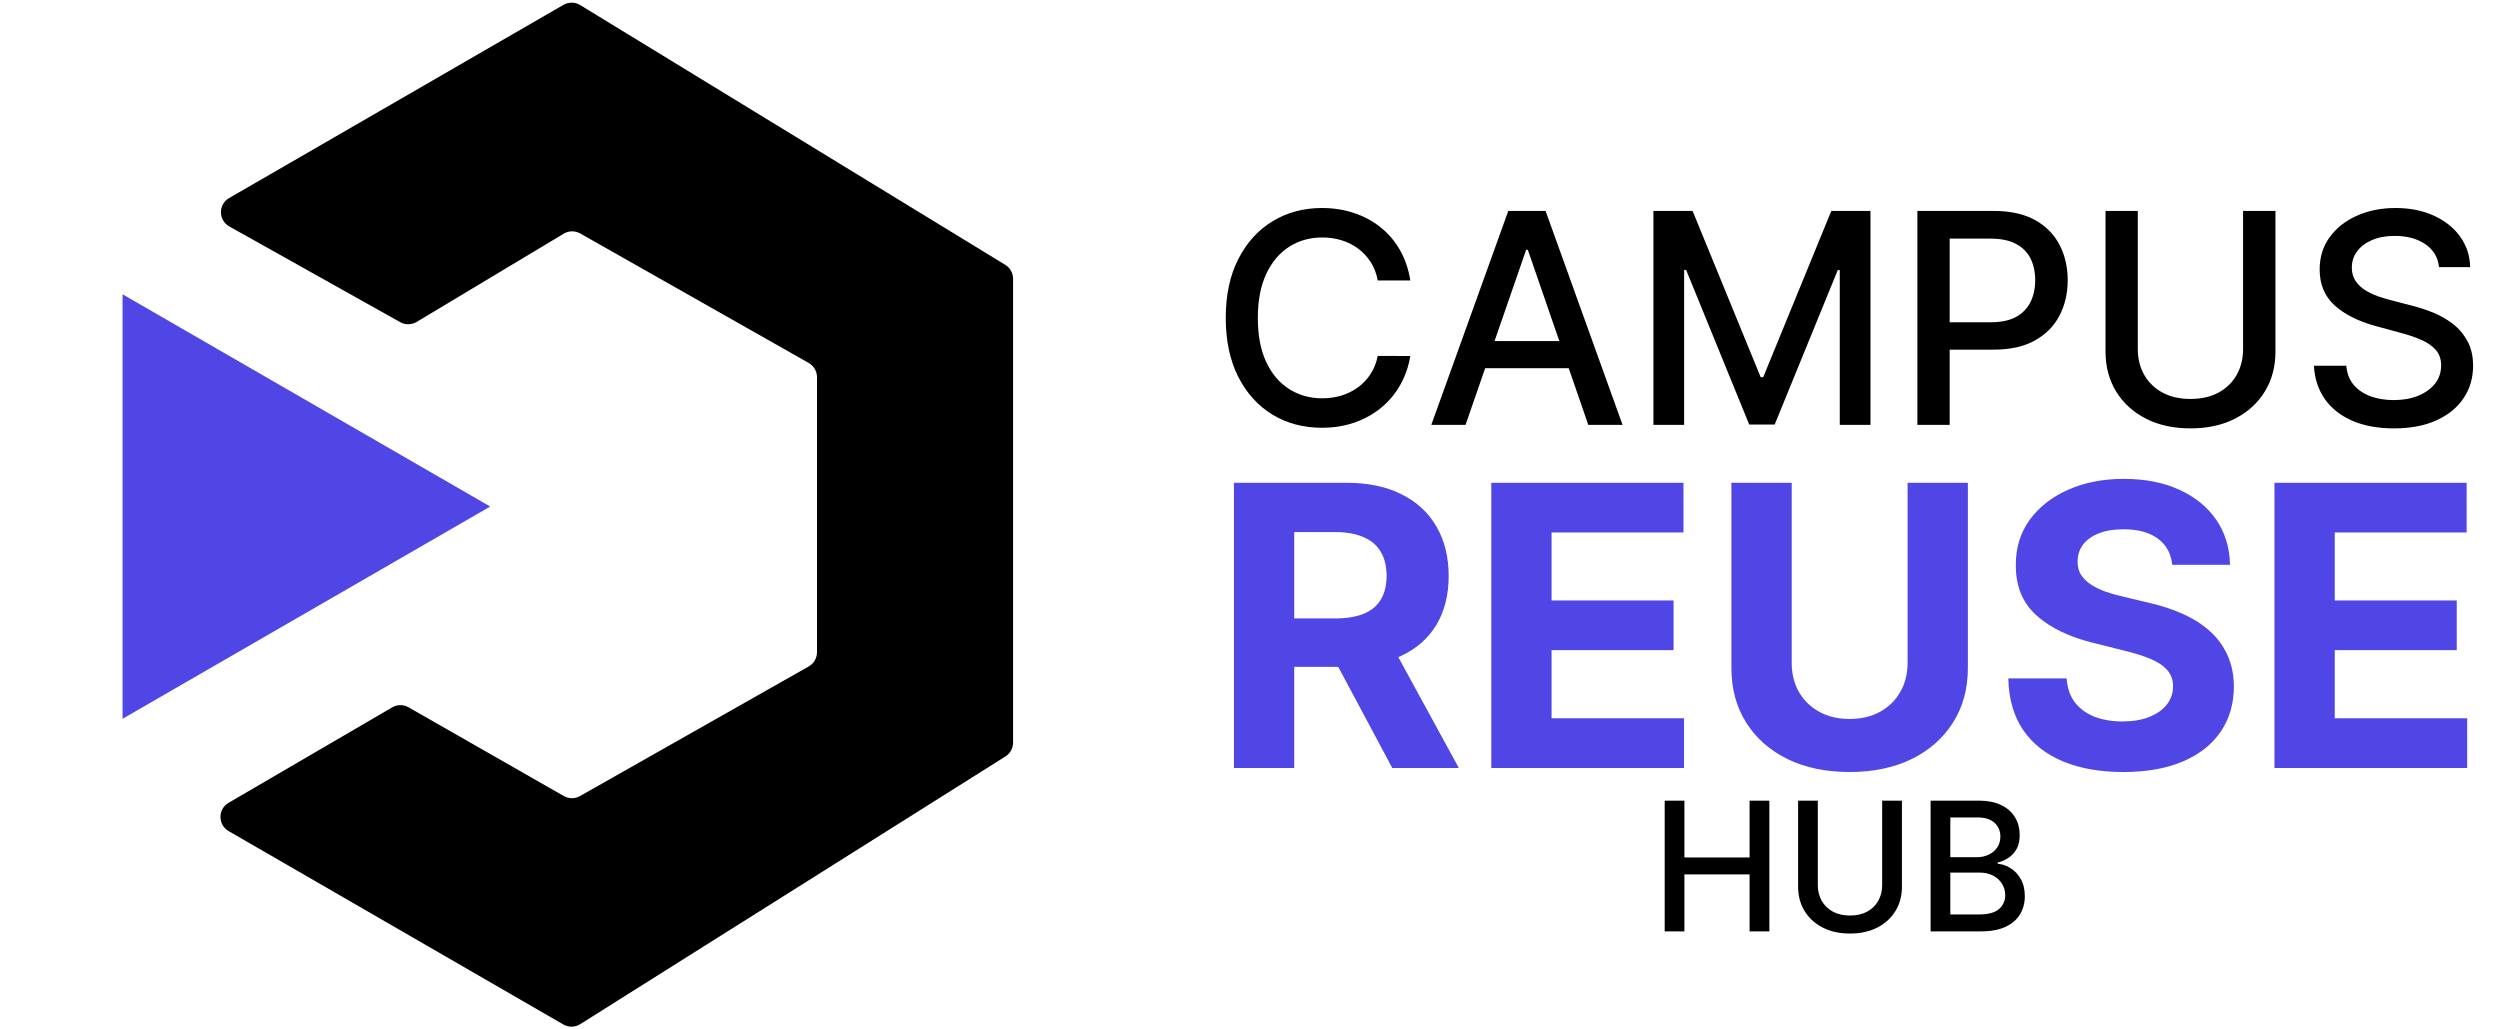 <svg width="153" height="63" viewBox="0 0 153 63" fill="none" xmlns="http://www.w3.org/2000/svg">
<path d="M14.034 13.859L24.494 19.717C24.807 19.892 25.19 19.886 25.497 19.702L34.5 14.3C34.809 14.115 35.194 14.11 35.507 14.287L49.493 22.213C49.806 22.39 50 22.723 50 23.083V39.917C50 40.277 49.806 40.61 49.493 40.787L35.495 48.719C35.188 48.893 34.812 48.893 34.506 48.718L25.001 43.286C24.691 43.109 24.31 43.111 24.001 43.291L13.988 49.132C13.325 49.519 13.327 50.478 13.991 50.862L34.477 62.698C34.799 62.884 35.197 62.876 35.511 62.678L61.533 46.294C61.824 46.111 62 45.791 62 45.448V17.061C62 16.712 61.819 16.389 61.522 16.208L35.507 0.31C35.195 0.119 34.803 0.114 34.485 0.297L14.022 12.121C13.351 12.508 13.357 13.48 14.034 13.859Z" fill="black"/>
<path d="M30 31L7.5 43.99L7.5 18.01L30 31Z" fill="#4F46E5"/>
<path d="M86.311 17.166H84.317C84.24 16.74 84.097 16.365 83.888 16.041C83.68 15.717 83.424 15.443 83.121 15.217C82.819 14.991 82.48 14.82 82.105 14.705C81.734 14.59 81.34 14.533 80.923 14.533C80.168 14.533 79.493 14.722 78.896 15.102C78.304 15.481 77.835 16.037 77.49 16.77C77.149 17.503 76.979 18.398 76.979 19.454C76.979 20.52 77.149 21.419 77.49 22.152C77.835 22.885 78.306 23.439 78.903 23.814C79.499 24.189 80.171 24.376 80.916 24.376C81.329 24.376 81.722 24.321 82.092 24.21C82.467 24.095 82.806 23.927 83.109 23.705C83.411 23.484 83.667 23.213 83.876 22.893C84.089 22.57 84.236 22.199 84.317 21.781L86.311 21.788C86.204 22.431 85.998 23.023 85.691 23.565C85.388 24.102 84.999 24.566 84.521 24.958C84.048 25.346 83.507 25.646 82.898 25.859C82.288 26.072 81.624 26.179 80.903 26.179C79.77 26.179 78.76 25.91 77.874 25.374C76.987 24.832 76.288 24.059 75.777 23.053C75.27 22.048 75.016 20.848 75.016 19.454C75.016 18.057 75.272 16.857 75.783 15.856C76.295 14.85 76.994 14.079 77.88 13.542C78.766 13.001 79.774 12.73 80.903 12.73C81.598 12.73 82.246 12.83 82.847 13.03C83.452 13.227 83.995 13.516 84.477 13.9C84.958 14.279 85.356 14.744 85.672 15.293C85.987 15.839 86.2 16.463 86.311 17.166ZM89.692 26H87.596L92.307 12.909H94.589L99.3 26H97.203L93.502 15.287H93.4L89.692 26ZM90.044 20.874H96.845V22.535H90.044V20.874ZM101.19 12.909H103.587L107.755 23.085H107.908L112.076 12.909H114.473V26H112.594V16.527H112.472L108.611 25.981H107.052L103.191 16.521H103.069V26H101.19V12.909ZM117.344 26V12.909H122.011C123.029 12.909 123.873 13.095 124.542 13.465C125.211 13.836 125.712 14.343 126.044 14.986C126.376 15.626 126.543 16.346 126.543 17.147C126.543 17.952 126.374 18.677 126.038 19.32C125.705 19.959 125.202 20.467 124.529 20.842C123.86 21.212 123.018 21.398 122.004 21.398H118.795V19.723H121.825C122.469 19.723 122.991 19.612 123.391 19.391C123.792 19.165 124.086 18.858 124.273 18.47C124.461 18.082 124.555 17.641 124.555 17.147C124.555 16.653 124.461 16.214 124.273 15.83C124.086 15.447 123.79 15.146 123.385 14.929C122.984 14.712 122.456 14.603 121.8 14.603H119.32V26H117.344ZM137.276 12.909H139.258V21.519C139.258 22.435 139.043 23.247 138.612 23.954C138.182 24.658 137.577 25.212 136.797 25.616C136.017 26.017 135.103 26.217 134.055 26.217C133.011 26.217 132.099 26.017 131.319 25.616C130.539 25.212 129.934 24.658 129.504 23.954C129.073 23.247 128.858 22.435 128.858 21.519V12.909H130.833V21.359C130.833 21.952 130.963 22.478 131.223 22.938C131.487 23.398 131.86 23.761 132.342 24.025C132.823 24.285 133.394 24.415 134.055 24.415C134.72 24.415 135.293 24.285 135.774 24.025C136.26 23.761 136.631 23.398 136.887 22.938C137.146 22.478 137.276 21.952 137.276 21.359V12.909ZM149.27 16.348C149.201 15.743 148.92 15.274 148.426 14.942C147.931 14.605 147.309 14.437 146.559 14.437C146.022 14.437 145.558 14.522 145.166 14.693C144.774 14.859 144.469 15.089 144.252 15.383C144.039 15.673 143.932 16.003 143.932 16.374C143.932 16.685 144.005 16.953 144.15 17.179C144.299 17.405 144.493 17.595 144.731 17.748C144.974 17.897 145.234 18.023 145.511 18.125C145.788 18.223 146.054 18.304 146.31 18.368L147.588 18.7C148.006 18.803 148.434 18.941 148.873 19.116C149.312 19.291 149.719 19.521 150.094 19.806C150.469 20.092 150.772 20.445 151.002 20.867C151.236 21.289 151.353 21.794 151.353 22.382C151.353 23.124 151.162 23.782 150.778 24.357C150.399 24.933 149.847 25.386 149.123 25.719C148.402 26.051 147.531 26.217 146.508 26.217C145.528 26.217 144.68 26.062 143.964 25.751C143.248 25.44 142.688 24.999 142.283 24.428C141.878 23.852 141.654 23.171 141.612 22.382H143.593C143.632 22.855 143.785 23.249 144.054 23.565C144.326 23.876 144.674 24.108 145.096 24.261C145.522 24.41 145.988 24.485 146.495 24.485C147.054 24.485 147.55 24.398 147.985 24.223C148.424 24.044 148.769 23.797 149.02 23.482C149.272 23.162 149.397 22.789 149.397 22.363C149.397 21.975 149.287 21.658 149.065 21.41C148.848 21.163 148.551 20.959 148.176 20.797C147.806 20.635 147.386 20.492 146.917 20.369L145.37 19.947C144.322 19.661 143.491 19.241 142.877 18.688C142.268 18.134 141.963 17.401 141.963 16.489C141.963 15.734 142.168 15.076 142.577 14.514C142.986 13.951 143.54 13.514 144.239 13.203C144.938 12.888 145.726 12.73 146.604 12.73C147.49 12.73 148.272 12.886 148.95 13.197C149.632 13.508 150.169 13.936 150.561 14.482C150.953 15.023 151.157 15.645 151.174 16.348H149.27Z" fill="black"/>
<path d="M75.517 47V29.546H82.403C83.722 29.546 84.847 29.781 85.778 30.253C86.716 30.719 87.429 31.381 87.918 32.239C88.412 33.091 88.659 34.094 88.659 35.247C88.659 36.406 88.409 37.403 87.909 38.239C87.409 39.068 86.685 39.705 85.736 40.148C84.793 40.591 83.651 40.812 82.31 40.812H77.699V37.847H81.713C82.418 37.847 83.003 37.75 83.469 37.557C83.935 37.364 84.281 37.074 84.508 36.688C84.742 36.301 84.858 35.821 84.858 35.247C84.858 34.668 84.742 34.179 84.508 33.781C84.281 33.383 83.932 33.082 83.46 32.878C82.994 32.668 82.406 32.562 81.696 32.562H79.207V47H75.517ZM84.943 39.057L89.281 47H85.207L80.963 39.057H84.943ZM91.267 47V29.546H103.028V32.588H94.957V36.747H102.423V39.79H94.957V43.957H103.062V47H91.267ZM116.744 29.546H120.434V40.881C120.434 42.153 120.13 43.267 119.522 44.222C118.92 45.176 118.076 45.92 116.991 46.455C115.906 46.983 114.641 47.247 113.198 47.247C111.749 47.247 110.482 46.983 109.397 46.455C108.312 45.92 107.468 45.176 106.866 44.222C106.263 43.267 105.962 42.153 105.962 40.881V29.546H109.653V40.565C109.653 41.23 109.798 41.821 110.087 42.338C110.383 42.855 110.798 43.261 111.332 43.557C111.866 43.852 112.488 44 113.198 44C113.914 44 114.536 43.852 115.065 43.557C115.599 43.261 116.011 42.855 116.3 42.338C116.596 41.821 116.744 41.23 116.744 40.565V29.546ZM132.939 34.565C132.871 33.878 132.578 33.344 132.061 32.963C131.544 32.582 130.842 32.392 129.956 32.392C129.354 32.392 128.845 32.477 128.43 32.648C128.016 32.812 127.697 33.043 127.476 33.338C127.26 33.633 127.152 33.969 127.152 34.344C127.141 34.656 127.206 34.929 127.348 35.162C127.496 35.395 127.697 35.597 127.953 35.767C128.209 35.932 128.504 36.077 128.839 36.202C129.175 36.321 129.533 36.423 129.913 36.508L131.482 36.883C132.243 37.054 132.942 37.281 133.578 37.565C134.214 37.849 134.766 38.199 135.232 38.614C135.697 39.028 136.058 39.517 136.314 40.08C136.575 40.642 136.709 41.287 136.714 42.014C136.709 43.082 136.436 44.008 135.896 44.793C135.362 45.571 134.589 46.176 133.578 46.608C132.572 47.034 131.359 47.247 129.939 47.247C128.53 47.247 127.303 47.031 126.257 46.599C125.217 46.168 124.405 45.528 123.82 44.682C123.24 43.83 122.936 42.776 122.908 41.52H126.479C126.518 42.105 126.686 42.594 126.982 42.986C127.283 43.372 127.683 43.665 128.183 43.864C128.689 44.057 129.26 44.153 129.896 44.153C130.521 44.153 131.064 44.062 131.524 43.881C131.99 43.699 132.351 43.446 132.607 43.122C132.862 42.798 132.99 42.426 132.99 42.006C132.99 41.614 132.874 41.284 132.641 41.017C132.413 40.75 132.078 40.523 131.635 40.335C131.197 40.148 130.661 39.977 130.024 39.824L128.124 39.347C126.652 38.989 125.49 38.429 124.638 37.668C123.786 36.906 123.362 35.881 123.368 34.591C123.362 33.534 123.643 32.611 124.212 31.821C124.786 31.031 125.572 30.415 126.572 29.972C127.572 29.528 128.709 29.307 129.982 29.307C131.277 29.307 132.408 29.528 133.374 29.972C134.345 30.415 135.101 31.031 135.641 31.821C136.18 32.611 136.459 33.526 136.476 34.565H132.939ZM139.197 47V29.546H150.958V32.588H142.887V36.747H150.353V39.79H142.887V43.957H150.992V47H139.197Z" fill="#4F46E5"/>
<path d="M101.879 57V49H103.086V52.477H107.074V49H108.285V57H107.074V53.512H103.086V57H101.879ZM115.188 49H116.398V54.262C116.398 54.822 116.267 55.318 116.004 55.75C115.741 56.18 115.371 56.518 114.895 56.766C114.418 57.01 113.859 57.133 113.219 57.133C112.581 57.133 112.023 57.01 111.547 56.766C111.07 56.518 110.701 56.18 110.438 55.75C110.174 55.318 110.043 54.822 110.043 54.262V49H111.25V54.164C111.25 54.526 111.329 54.848 111.488 55.129C111.65 55.41 111.878 55.632 112.172 55.793C112.466 55.952 112.815 56.031 113.219 56.031C113.625 56.031 113.975 55.952 114.27 55.793C114.566 55.632 114.793 55.41 114.949 55.129C115.108 54.848 115.188 54.526 115.188 54.164V49ZM118.153 57V49H121.083C121.651 49 122.121 49.094 122.493 49.281C122.866 49.466 123.144 49.717 123.329 50.035C123.514 50.35 123.606 50.706 123.606 51.102C123.606 51.435 123.545 51.716 123.423 51.945C123.3 52.172 123.136 52.354 122.931 52.492C122.728 52.628 122.504 52.727 122.259 52.789V52.867C122.524 52.88 122.784 52.966 123.036 53.125C123.291 53.281 123.502 53.504 123.669 53.793C123.836 54.082 123.919 54.434 123.919 54.848C123.919 55.257 123.823 55.624 123.63 55.949C123.44 56.272 123.146 56.529 122.747 56.719C122.349 56.906 121.84 57 121.22 57H118.153ZM119.36 55.965H121.103C121.681 55.965 122.095 55.853 122.345 55.629C122.595 55.405 122.72 55.125 122.72 54.789C122.72 54.536 122.656 54.305 122.528 54.094C122.401 53.883 122.218 53.715 121.981 53.59C121.747 53.465 121.468 53.402 121.146 53.402H119.36V55.965ZM119.36 52.461H120.978C121.248 52.461 121.492 52.409 121.708 52.305C121.927 52.2 122.1 52.055 122.228 51.867C122.358 51.677 122.423 51.453 122.423 51.195C122.423 50.865 122.307 50.587 122.075 50.363C121.843 50.139 121.488 50.027 121.009 50.027H119.36V52.461Z" fill="black"/>
</svg>
